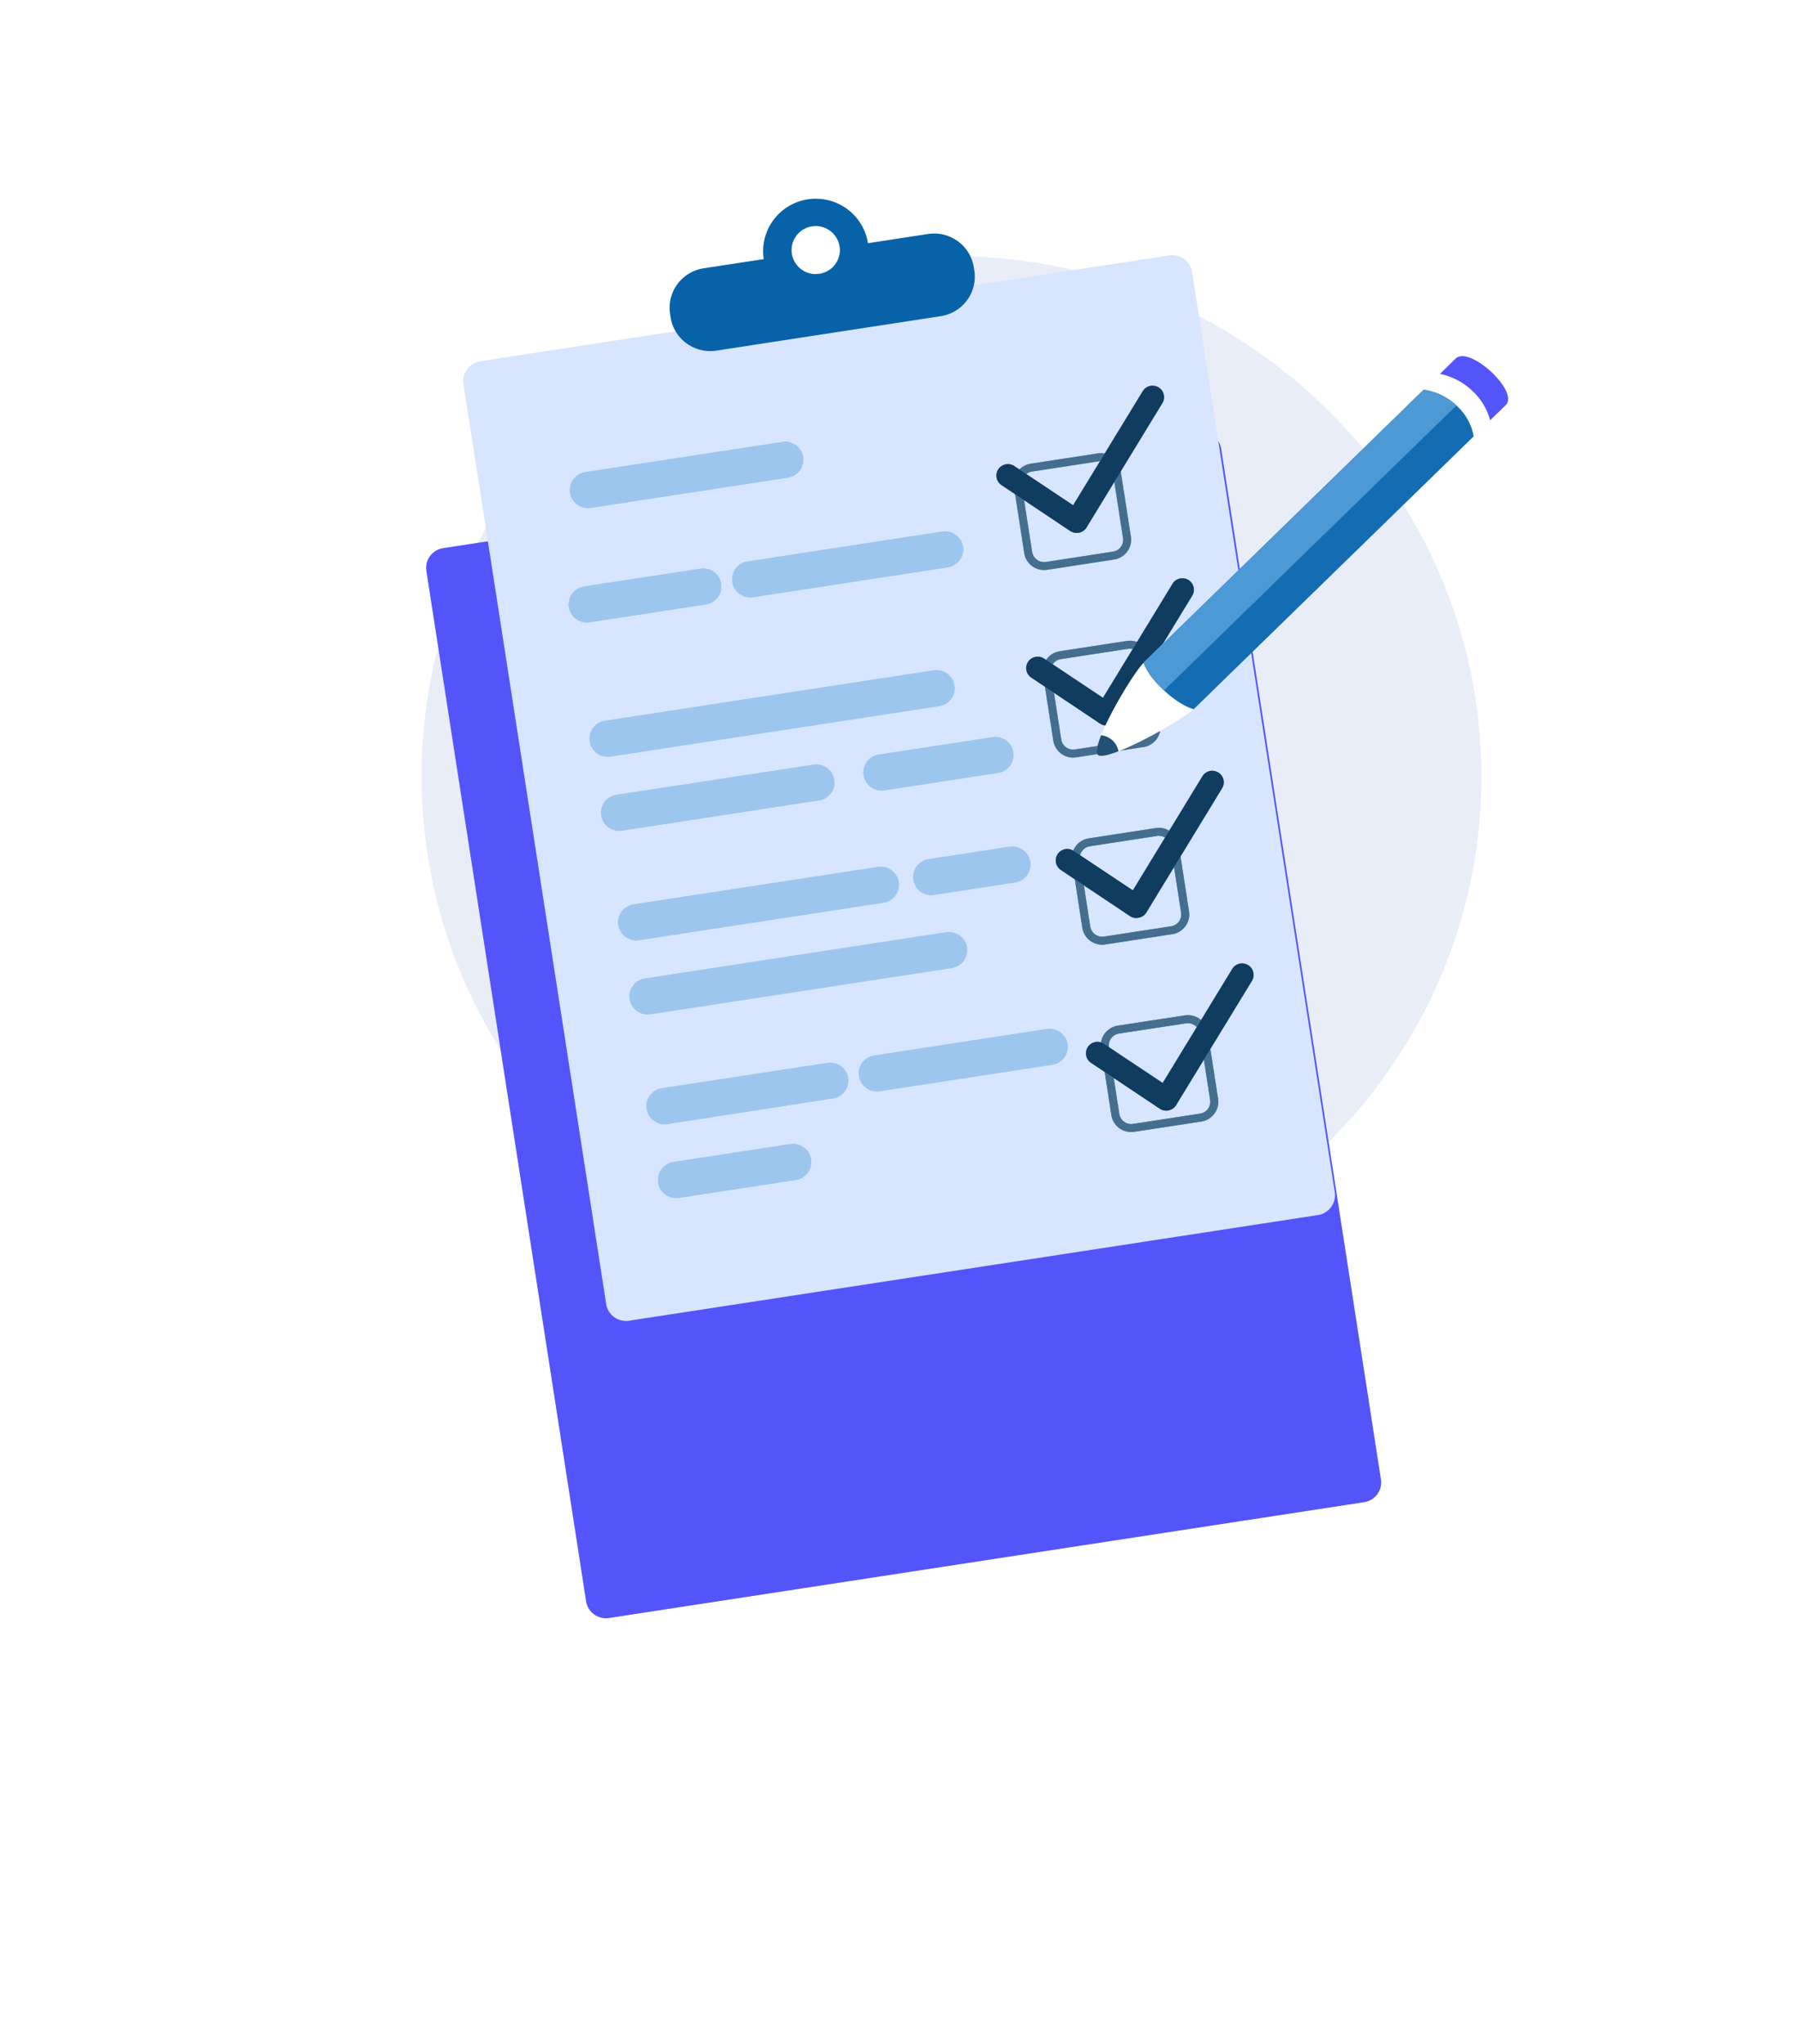 <svg width="95" height="108" viewBox="0 0 95 108" fill="none" xmlns="http://www.w3.org/2000/svg"><path d="M29.167 59.095a27.937 27.937 0 008.647 6.558 28.47 28.47 0 0021.38 1.44 28.127 28.127 0 009.476-5.339 27.563 27.563 0 006.678-8.49 27.037 27.037 0 001.468-20.997 27.376 27.376 0 00-5.434-9.309 27.941 27.941 0 00-8.647-6.558 28.473 28.473 0 00-21.381-1.442 28.13 28.13 0 00-9.479 5.337c-5.597 4.793-9.027 11.573-9.535 18.85-.508 7.276 1.948 14.452 6.827 19.95z" fill="#E9EDF8" style="mix-blend-mode:screen"/><g filter="url(#filter0_d_510_13401)"><path d="M72.964 67.164c.042.277-.027.559-.193.785a1.065 1.065 0 01-.694.42l-39.898 6.12a1.066 1.066 0 01-1.07-.496 1.05 1.05 0 01-.142-.387l-8.44-54.442a1.051 1.051 0 01.194-.784c.167-.225.416-.376.694-.419l39.898-6.121a1.057 1.057 0 011.212.881l8.439 54.443z" fill="rgb(84, 84, 251)"/></g><path d="M70.526 62.994a1.064 1.064 0 01-.887 1.205L33.24 69.781a1.066 1.066 0 01-1.07-.494 1.051 1.051 0 01-.142-.388L24.49 20.292a1.054 1.054 0 01.193-.785c.166-.225.416-.377.694-.42l36.398-5.591a1.06 1.06 0 011.211.882l7.539 48.616z" fill="#D8E5FE"/><path d="M49.035 12.362l-3.176.488a2.776 2.776 0 00-1.107-1.812 2.79 2.79 0 00-3.891.592 2.762 2.762 0 00-.508 2.06l-3.176.486a2.125 2.125 0 00-1.388.84 2.103 2.103 0 00-.386 1.568l.027.176c.086.554.39 1.05.844 1.381a2.13 2.13 0 001.579.384l11.853-1.82a2.127 2.127 0 001.387-.838 2.105 2.105 0 00.387-1.569l-.027-.176a2.11 2.11 0 00-.844-1.376 2.133 2.133 0 00-1.574-.384zm-5.74 2.105a1.283 1.283 0 01-.949-.23 1.27 1.27 0 01-.486-1.324 1.266 1.266 0 01.577-.783 1.278 1.278 0 011.924.891c.051.332-.032.671-.232.942-.2.272-.5.453-.834.505z" fill="#0862A7"/><g opacity=".5"><path d="M42.432 24.146a.95.95 0 01-.8 1.09l-10.414 1.597a.967.967 0 01-.968-.448.95.95 0 01.047-1.06.96.96 0 01.628-.378L41.34 23.35a.962.962 0 01.966.447.947.947 0 01.127.35z" fill="url(#paint0_linear_510_13401)"/><path d="M42.432 24.146a.95.95 0 01-.8 1.09l-10.414 1.597a.967.967 0 01-.968-.448.95.95 0 01.047-1.06.96.96 0 01.628-.378L41.34 23.35a.962.962 0 01.966.447.947.947 0 01.127.35z" fill="#61A8DF"/><path d="M38.104 30.845a.952.952 0 01-.175.71.963.963 0 01-.628.38l-6.146.943a.965.965 0 01-1.096-.799.948.948 0 01.45-.962.965.965 0 01.353-.128l6.146-.943a.966.966 0 01.714.174.96.96 0 01.382.625z" fill="url(#paint1_linear_510_13401)"/><path d="M38.104 30.845a.952.952 0 01-.175.71.963.963 0 01-.628.38l-6.146.943a.965.965 0 01-1.096-.799.948.948 0 01.45-.962.965.965 0 01.353-.128l6.146-.943a.966.966 0 01.714.174.96.96 0 01.382.625z" fill="#61A8DF"/><path d="M50.885 28.885a.953.953 0 01-.175.71.963.963 0 01-.628.38l-10.293 1.58a.963.963 0 01-1.094-.8.948.948 0 01.449-.962.962.962 0 01.352-.127l10.293-1.58a.965.965 0 011.096.799z" fill="url(#paint2_linear_510_13401)"/><path d="M50.885 28.885a.953.953 0 01-.175.71.963.963 0 01-.628.38l-10.293 1.58a.963.963 0 01-1.094-.8.948.948 0 01.449-.962.962.962 0 01.352-.127l10.293-1.58a.965.965 0 011.096.799z" fill="#61A8DF"/><path d="M50.432 36.218a.945.945 0 01-.449.961.958.958 0 01-.352.127l-17.373 2.667a.966.966 0 01-.714-.174.953.953 0 01-.207-1.335.963.963 0 01.628-.38l17.371-2.665a.963.963 0 011.096.8z" fill="url(#paint3_linear_510_13401)"/><path d="M50.432 36.218a.945.945 0 01-.449.961.958.958 0 01-.352.127l-17.373 2.667a.966.966 0 01-.714-.174.953.953 0 01-.207-1.335.963.963 0 01.628-.38l17.371-2.665a.963.963 0 011.096.8z" fill="#61A8DF"/><path d="M44.08 41.2a.95.95 0 01-.176.71.96.96 0 01-.628.378l-10.413 1.598a.966.966 0 01-.967-.447.953.953 0 01.674-1.44l10.413-1.597a.966.966 0 01.968.448.952.952 0 01.128.35z" fill="url(#paint4_linear_510_13401)"/><path d="M44.08 41.2a.95.95 0 01-.176.71.96.96 0 01-.628.378l-10.413 1.598a.966.966 0 01-.967-.447.953.953 0 01.674-1.44l10.413-1.597a.966.966 0 01.968.448.952.952 0 01.128.35z" fill="#61A8DF"/><path d="M53.54 39.747a.952.952 0 01-.175.71.963.963 0 01-.628.38l-6.012.923a.966.966 0 01-.714-.174.953.953 0 01-.207-1.335.963.963 0 01.628-.38l6.012-.922a.965.965 0 01.714.174c.206.15.343.374.382.624z" fill="url(#paint5_linear_510_13401)"/><path d="M53.54 39.747a.952.952 0 01-.175.71.963.963 0 01-.628.38l-6.012.923a.966.966 0 01-.714-.174.953.953 0 01-.207-1.335.963.963 0 01.628-.38l6.012-.922a.965.965 0 01.714.174c.206.15.343.374.382.624z" fill="#61A8DF"/><path d="M47.483 46.604a.95.95 0 01-.449.962.962.962 0 01-.352.128l-12.915 1.98a.965.965 0 01-1.096-.798.953.953 0 01.175-.71.963.963 0 01.628-.38l12.916-1.98a.963.963 0 01.966.448.95.95 0 01.127.35z" fill="url(#paint6_linear_510_13401)"/><path d="M47.483 46.604a.95.95 0 01-.449.962.962.962 0 01-.352.128l-12.915 1.98a.965.965 0 01-1.096-.798.953.953 0 01.175-.71.963.963 0 01.628-.38l12.916-1.98a.963.963 0 01.966.448.95.95 0 01.127.35z" fill="#61A8DF"/><path d="M54.438 45.536a.953.953 0 01-.175.71.963.963 0 01-.628.38l-4.28.657a.966.966 0 01-.715-.174.956.956 0 01-.207-1.336.958.958 0 01.629-.379l4.28-.657a.966.966 0 01.714.175c.206.15.343.374.382.624z" fill="url(#paint7_linear_510_13401)"/><path d="M54.438 45.536a.953.953 0 01-.175.71.963.963 0 01-.628.38l-4.28.657a.966.966 0 01-.715-.174.956.956 0 01-.207-1.336.958.958 0 01.629-.379l4.28-.657a.966.966 0 01.714.175c.206.15.343.374.382.624z" fill="#61A8DF"/><path d="M51.09 50.056a.95.95 0 01-.45.962.963.963 0 01-.353.128l-15.92 2.441a.961.961 0 01-.967-.446.95.95 0 01.323-1.313.963.963 0 01.352-.127l15.92-2.444a.965.965 0 011.095.799z" fill="url(#paint8_linear_510_13401)"/><path d="M51.09 50.056a.95.95 0 01-.45.962.963.963 0 01-.353.128l-15.92 2.441a.961.961 0 01-.967-.446.95.95 0 01.323-1.313.963.963 0 01.352-.127l15.92-2.444a.965.965 0 011.095.799z" fill="#61A8DF"/><path d="M44.812 56.945a.949.949 0 01-.451.962.961.961 0 01-.352.128l-8.746 1.354a.966.966 0 01-.714-.174.953.953 0 01-.207-1.335.963.963 0 01.628-.38l8.746-1.34a.964.964 0 01.967.447c.066.107.11.225.129.35v-.012z" fill="url(#paint9_linear_510_13401)"/><path d="M44.812 56.945a.949.949 0 01-.451.962.961.961 0 01-.352.128l-8.746 1.354a.966.966 0 01-.714-.174.953.953 0 01-.207-1.335.963.963 0 01.628-.38l8.746-1.34a.964.964 0 01.967.447c.066.107.11.225.129.35v-.012z" fill="#61A8DF"/><path d="M56.407 55.167a.95.95 0 01-.45.963.964.964 0 01-.353.127l-9.122 1.399a.967.967 0 01-.968-.448.95.95 0 01.323-1.312.961.961 0 01.352-.126l9.123-1.402a.966.966 0 01.714.174c.205.15.342.375.381.625z" fill="url(#paint10_linear_510_13401)"/><path d="M56.407 55.167a.95.95 0 01-.45.963.964.964 0 01-.353.127l-9.122 1.399a.967.967 0 01-.968-.448.95.95 0 01.323-1.312.961.961 0 01.352-.126l9.123-1.402a.966.966 0 01.714.174c.205.15.342.375.381.625z" fill="#61A8DF"/><path d="M42.852 61.254a.953.953 0 01-.175.71.963.963 0 01-.628.38l-6.178.947a.965.965 0 01-1.093-.805.953.953 0 01.175-.71.963.963 0 01.628-.38l6.177-.947a.965.965 0 011.096.798l-.002.007z" fill="url(#paint11_linear_510_13401)"/><path d="M42.852 61.254a.953.953 0 01-.175.71.963.963 0 01-.628.38l-6.178.947a.965.965 0 01-1.093-.805.953.953 0 01.175-.71.963.963 0 01.628-.38l6.177-.947a.965.965 0 011.096.798l-.002.007z" fill="#61A8DF"/></g><path d="M58.062 24.374a.64.64 0 01.64.296.63.63 0 01.086.232l.546 3.522a.632.632 0 01-.533.722l-3.539.544a.643.643 0 01-.726-.53l-.547-3.52a.632.632 0 01.534-.722l3.539-.544zm-.064-.418l-3.539.544a1.063 1.063 0 00-.695.418 1.052 1.052 0 00-.194.785l.546 3.52a1.061 1.061 0 001.212.884l3.539-.543a1.06 1.06 0 00.887-1.205l-.547-3.52a1.056 1.056 0 00-.42-.69 1.066 1.066 0 00-.789-.193z" fill="url(#paint12_linear_510_13401)"/><path d="M58.062 24.374a.64.64 0 01.64.296.63.63 0 01.086.232l.546 3.522a.632.632 0 01-.533.722l-3.539.544a.643.643 0 01-.726-.53l-.547-3.52a.632.632 0 01.534-.722l3.539-.544zm-.064-.418l-3.539.544a1.063 1.063 0 00-.695.418 1.052 1.052 0 00-.194.785l.546 3.52a1.061 1.061 0 001.212.884l3.539-.543a1.06 1.06 0 00.887-1.205l-.547-3.52a1.056 1.056 0 00-.42-.69 1.066 1.066 0 00-.789-.193z" fill="#446E8D"/><path d="M59.598 34.282a.64.64 0 01.726.53l.547 3.52a.632.632 0 01-.534.723l-3.539.543a.64.64 0 01-.64-.296.63.63 0 01-.086-.232l-.546-3.522a.632.632 0 01.533-.722l3.539-.544zm-.066-.417l-3.54.544a1.064 1.064 0 00-.693.42 1.054 1.054 0 00-.193.785l.547 3.52a1.059 1.059 0 001.209.882l3.552-.544a1.054 1.054 0 00.888-1.203l-.547-3.52a1.052 1.052 0 00-.422-.692 1.063 1.063 0 00-.79-.192h-.011z" fill="url(#paint13_linear_510_13401)"/><path d="M59.598 34.282a.64.64 0 01.726.53l.547 3.52a.632.632 0 01-.534.723l-3.539.543a.64.64 0 01-.64-.296.63.63 0 01-.086-.232l-.546-3.522a.632.632 0 01.533-.722l3.539-.544zm-.066-.417l-3.54.544a1.064 1.064 0 00-.693.42 1.054 1.054 0 00-.193.785l.547 3.52a1.059 1.059 0 001.209.882l3.552-.544a1.054 1.054 0 00.888-1.203l-.547-3.52a1.052 1.052 0 00-.422-.692 1.063 1.063 0 00-.79-.192h-.011z" fill="#446E8D"/><path d="M61.131 44.169a.642.642 0 01.728.53l.545 3.52a.628.628 0 01-.53.722l-3.542.544a.642.642 0 01-.726-.53l-.545-3.52a.628.628 0 01.531-.722l3.54-.544zm-.063-.418l-3.54.544a1.063 1.063 0 00-.694.418 1.046 1.046 0 00-.192.785l.544 3.522a1.06 1.06 0 001.212.882l3.539-.544a1.062 1.062 0 00.87-.792c.032-.135.038-.275.017-.412l-.545-3.52a1.057 1.057 0 00-.422-.69 1.069 1.069 0 00-.79-.193z" fill="url(#paint14_linear_510_13401)"/><path d="M61.131 44.169a.642.642 0 01.728.53l.545 3.52a.628.628 0 01-.53.722l-3.542.544a.642.642 0 01-.726-.53l-.545-3.52a.628.628 0 01.531-.722l3.54-.544zm-.063-.418l-3.54.544a1.063 1.063 0 00-.694.418 1.046 1.046 0 00-.192.785l.544 3.522a1.06 1.06 0 001.212.882l3.539-.544a1.062 1.062 0 00.87-.792c.032-.135.038-.275.017-.412l-.545-3.52a1.057 1.057 0 00-.422-.69 1.069 1.069 0 00-.79-.193z" fill="#446E8D"/><path d="M62.666 54.068a.639.639 0 01.726.528l.547 3.52a.634.634 0 01-.533.724l-3.54.542a.637.637 0 01-.725-.528l-.547-3.523a.634.634 0 01.533-.722l3.54-.541zm-.066-.418l-3.539.542a1.065 1.065 0 00-.693.42 1.054 1.054 0 00-.194.785l.547 3.52a1.05 1.05 0 00.797.865c.136.033.277.039.414.017l3.54-.541a1.06 1.06 0 00.887-1.205l-.547-3.52a1.05 1.05 0 00-.797-.866 1.064 1.064 0 00-.415-.017z" fill="url(#paint15_linear_510_13401)"/><path d="M62.666 54.068a.639.639 0 01.726.528l.547 3.52a.634.634 0 01-.533.724l-3.54.542a.637.637 0 01-.725-.528l-.547-3.523a.634.634 0 01.533-.722l3.54-.541zm-.066-.418l-3.539.542a1.065 1.065 0 00-.693.42 1.054 1.054 0 00-.194.785l.547 3.52a1.05 1.05 0 00.797.865c.136.033.277.039.414.017l3.54-.541a1.06 1.06 0 00.887-1.205l-.547-3.52a1.05 1.05 0 00-.797-.866 1.064 1.064 0 00-.415-.017z" fill="#446E8D"/><path d="M56.975 28.15a.62.62 0 01-.43-.094l-3.63-2.426a.606.606 0 01-.258-.621.61.61 0 01.936-.385l3.108 2.071 3.675-6.024a.606.606 0 01.614-.285.61.61 0 01.51.69.6.6 0 01-.083.222l-4.006 6.568a.607.607 0 01-.388.278l-.048.007z" fill="#6986D9"/><path d="M56.975 28.15a.62.62 0 01-.43-.094l-3.63-2.426a.606.606 0 01-.258-.621.61.61 0 01.936-.385l3.108 2.071 3.675-6.024a.606.606 0 01.614-.285.61.61 0 01.51.69.6.6 0 01-.083.222l-4.006 6.568a.607.607 0 01-.388.278l-.048.007z" fill="#0F3C5F"/><path d="M58.551 38.324a.62.62 0 01-.43-.094l-3.63-2.426a.607.607 0 01-.26-.621.605.605 0 01.48-.475.615.615 0 01.458.09l3.108 2.071 3.675-6.024a.605.605 0 01.614-.285.61.61 0 01.498.455.603.603 0 01-.07.457l-4.007 6.568a.606.606 0 01-.39.278l-.046.006z" fill="#6986D9"/><path d="M58.551 38.324a.62.62 0 01-.43-.094l-3.63-2.426a.607.607 0 01-.26-.621.605.605 0 01.48-.475.615.615 0 01.458.09l3.108 2.071 3.675-6.024a.605.605 0 01.614-.285.61.61 0 01.498.455.603.603 0 01-.07.457l-4.007 6.568a.606.606 0 01-.39.278l-.046.006z" fill="#0F3C5F"/><path d="M60.13 48.496a.597.597 0 01-.43-.095l-3.63-2.423a.607.607 0 11.678-1.006l3.108 2.071 3.675-6.027a.606.606 0 01.614-.284.61.61 0 01.51.692.603.603 0 01-.082.222l-4.004 6.566a.61.61 0 01-.438.284z" fill="#6986D9"/><path d="M60.13 48.496a.597.597 0 01-.43-.095l-3.63-2.423a.607.607 0 11.678-1.006l3.108 2.071 3.675-6.027a.606.606 0 01.614-.284.61.61 0 01.51.692.603.603 0 01-.082.222l-4.004 6.566a.61.61 0 01-.438.284z" fill="#0F3C5F"/><path d="M61.707 58.675a.608.608 0 01-.431-.097l-3.63-2.423a.606.606 0 11.678-1.006l3.108 2.071 3.675-6.027a.61.61 0 011.112.172.604.604 0 01-.07.458l-4.007 6.568a.61.61 0 01-.39.275l-.045.01z" fill="#6986D9"/><path d="M61.707 58.675a.608.608 0 01-.431-.097l-3.63-2.423a.606.606 0 11.678-1.006l3.108 2.071 3.675-6.027a.61.61 0 011.112.172.604.604 0 01-.07.458l-4.007 6.568a.61.61 0 01-.39.275l-.045.01z" fill="#0F3C5F"/><g clip-path="url(#clip0_510_13401)"><path d="M58.005 39.885c-.441-.41 1.747-4.215 2.468-4.923l16.438-16.018c.72-.71 3.378 1.746 2.65 2.457L63.124 37.417c-.72.71-4.677 2.878-5.119 2.468z" fill="#fff"/><path d="M60.422 35.015c.167.479.562.985 1.08 1.463.517.478 1.058.842 1.567.994l.055-.052 14.74-14.364a2.846 2.846 0 00-.912-1.63 3.12 3.12 0 00-1.734-.83L60.475 34.961a.601.601 0 00-.054.053z" fill="#146DB3"/><path d="M77.767 20.626c.473.428.808.975.966 1.58l.827-.805c.73-.711-1.922-3.168-2.65-2.457l-.826.81c.64.133 1.222.435 1.683.872z" fill="rgb(84, 84, 251)"/><path d="M58.178 38.846c-.208.532-.3.922-.173 1.039.127.116.544.022 1.09-.19a1.01 1.01 0 00-.31-.57 1.092 1.092 0 00-.607-.279z" fill="#235175"/><path d="M76.953 21.422a3.12 3.12 0 00-1.735-.827L60.477 34.96a.61.61 0 00-.052.053c.168.479.563.985 1.08 1.463" fill="#4C99D5"/></g><defs><linearGradient id="paint0_linear_510_13401" x1="20.96" y1="26.715" x2="57.946" y2="21.081" gradientUnits="userSpaceOnUse"><stop stop-color="#6986D9"/><stop offset="1" stop-color="#8FB3FF"/></linearGradient><linearGradient id="paint1_linear_510_13401" x1="21.859" y1="32.616" x2="58.85" y2="26.981" gradientUnits="userSpaceOnUse"><stop stop-color="#6986D9"/><stop offset="1" stop-color="#8FB3FF"/></linearGradient><linearGradient id="paint2_linear_510_13401" x1="21.859" y1="32.617" x2="58.849" y2="26.982" gradientUnits="userSpaceOnUse"><stop stop-color="#6986D9"/><stop offset="1" stop-color="#8FB3FF"/></linearGradient><linearGradient id="paint3_linear_510_13401" x1="22.943" y1="39.725" x2="59.933" y2="34.09" gradientUnits="userSpaceOnUse"><stop stop-color="#6986D9"/><stop offset="1" stop-color="#8FB3FF"/></linearGradient><linearGradient id="paint4_linear_510_13401" x1="23.541" y1="43.646" x2="60.525" y2="38.012" gradientUnits="userSpaceOnUse"><stop stop-color="#6986D9"/><stop offset="1" stop-color="#8FB3FF"/></linearGradient><linearGradient id="paint5_linear_510_13401" x1="23.542" y1="43.645" x2="60.53" y2="38.011" gradientUnits="userSpaceOnUse"><stop stop-color="#6986D9"/><stop offset="1" stop-color="#8FB3FF"/></linearGradient><linearGradient id="paint6_linear_510_13401" x1="24.426" y1="49.444" x2="61.414" y2="43.809" gradientUnits="userSpaceOnUse"><stop stop-color="#6986D9"/><stop offset="1" stop-color="#8FB3FF"/></linearGradient><linearGradient id="paint7_linear_510_13401" x1="24.423" y1="49.444" x2="61.414" y2="43.809" gradientUnits="userSpaceOnUse"><stop stop-color="#6986D9"/><stop offset="1" stop-color="#8FB3FF"/></linearGradient><linearGradient id="paint8_linear_510_13401" x1="25.023" y1="53.364" x2="62.011" y2="47.729" gradientUnits="userSpaceOnUse"><stop stop-color="#6986D9"/><stop offset="1" stop-color="#8FB3FF"/></linearGradient><linearGradient id="paint9_linear_510_13401" x1="25.905" y1="59.163" x2="62.894" y2="53.529" gradientUnits="userSpaceOnUse"><stop stop-color="#6986D9"/><stop offset="1" stop-color="#8FB3FF"/></linearGradient><linearGradient id="paint10_linear_510_13401" x1="25.906" y1="59.163" x2="62.894" y2="53.529" gradientUnits="userSpaceOnUse"><stop stop-color="#6986D9"/><stop offset="1" stop-color="#8FB3FF"/></linearGradient><linearGradient id="paint11_linear_510_13401" x1="26.503" y1="63.083" x2="63.491" y2="57.448" gradientUnits="userSpaceOnUse"><stop stop-color="#6986D9"/><stop offset="1" stop-color="#8FB3FF"/></linearGradient><linearGradient id="paint12_linear_510_13401" x1="60.25" y1="52.774" x2="55.795" y2="23.211" gradientUnits="userSpaceOnUse"><stop stop-color="#6986D9"/><stop offset="1" stop-color="#8FB3FF"/></linearGradient><linearGradient id="paint13_linear_510_13401" x1="60.251" y1="52.775" x2="55.795" y2="23.21" gradientUnits="userSpaceOnUse"><stop stop-color="#6986D9"/><stop offset="1" stop-color="#8FB3FF"/></linearGradient><linearGradient id="paint14_linear_510_13401" x1="60.251" y1="52.774" x2="55.795" y2="23.211" gradientUnits="userSpaceOnUse"><stop stop-color="#6986D9"/><stop offset="1" stop-color="#8FB3FF"/></linearGradient><linearGradient id="paint15_linear_510_13401" x1="60.249" y1="52.774" x2="55.794" y2="23.209" gradientUnits="userSpaceOnUse"><stop stop-color="#6986D9"/><stop offset="1" stop-color="#8FB3FF"/></linearGradient><clipPath id="clip0_510_13401"><path fill="#fff" transform="rotate(-19.334 102.37 -139.402)" d="M0 0h28.787v17.027H0z"/></clipPath><filter id="filter0_d_510_13401" x=".516" y=".827" width="94.461" height="106.674" filterUnits="userSpaceOnUse" color-interpolation-filters="sRGB"><feFlood flood-opacity="0" result="BackgroundImageFix"/><feColorMatrix in="SourceAlpha" values="0 0 0 0 0 0 0 0 0 0 0 0 0 0 0 0 0 0 127 0" result="hardAlpha"/><feOffset dy="11"/><feGaussianBlur stdDeviation="11"/><feColorMatrix values="0 0 0 0 0.398 0 0 0 0 0.477 0 0 0 0 0.575 0 0 0 0.27 0"/><feBlend in2="BackgroundImageFix" result="effect1_dropShadow_510_13401"/><feBlend in="SourceGraphic" in2="effect1_dropShadow_510_13401" result="shape"/></filter></defs></svg>
